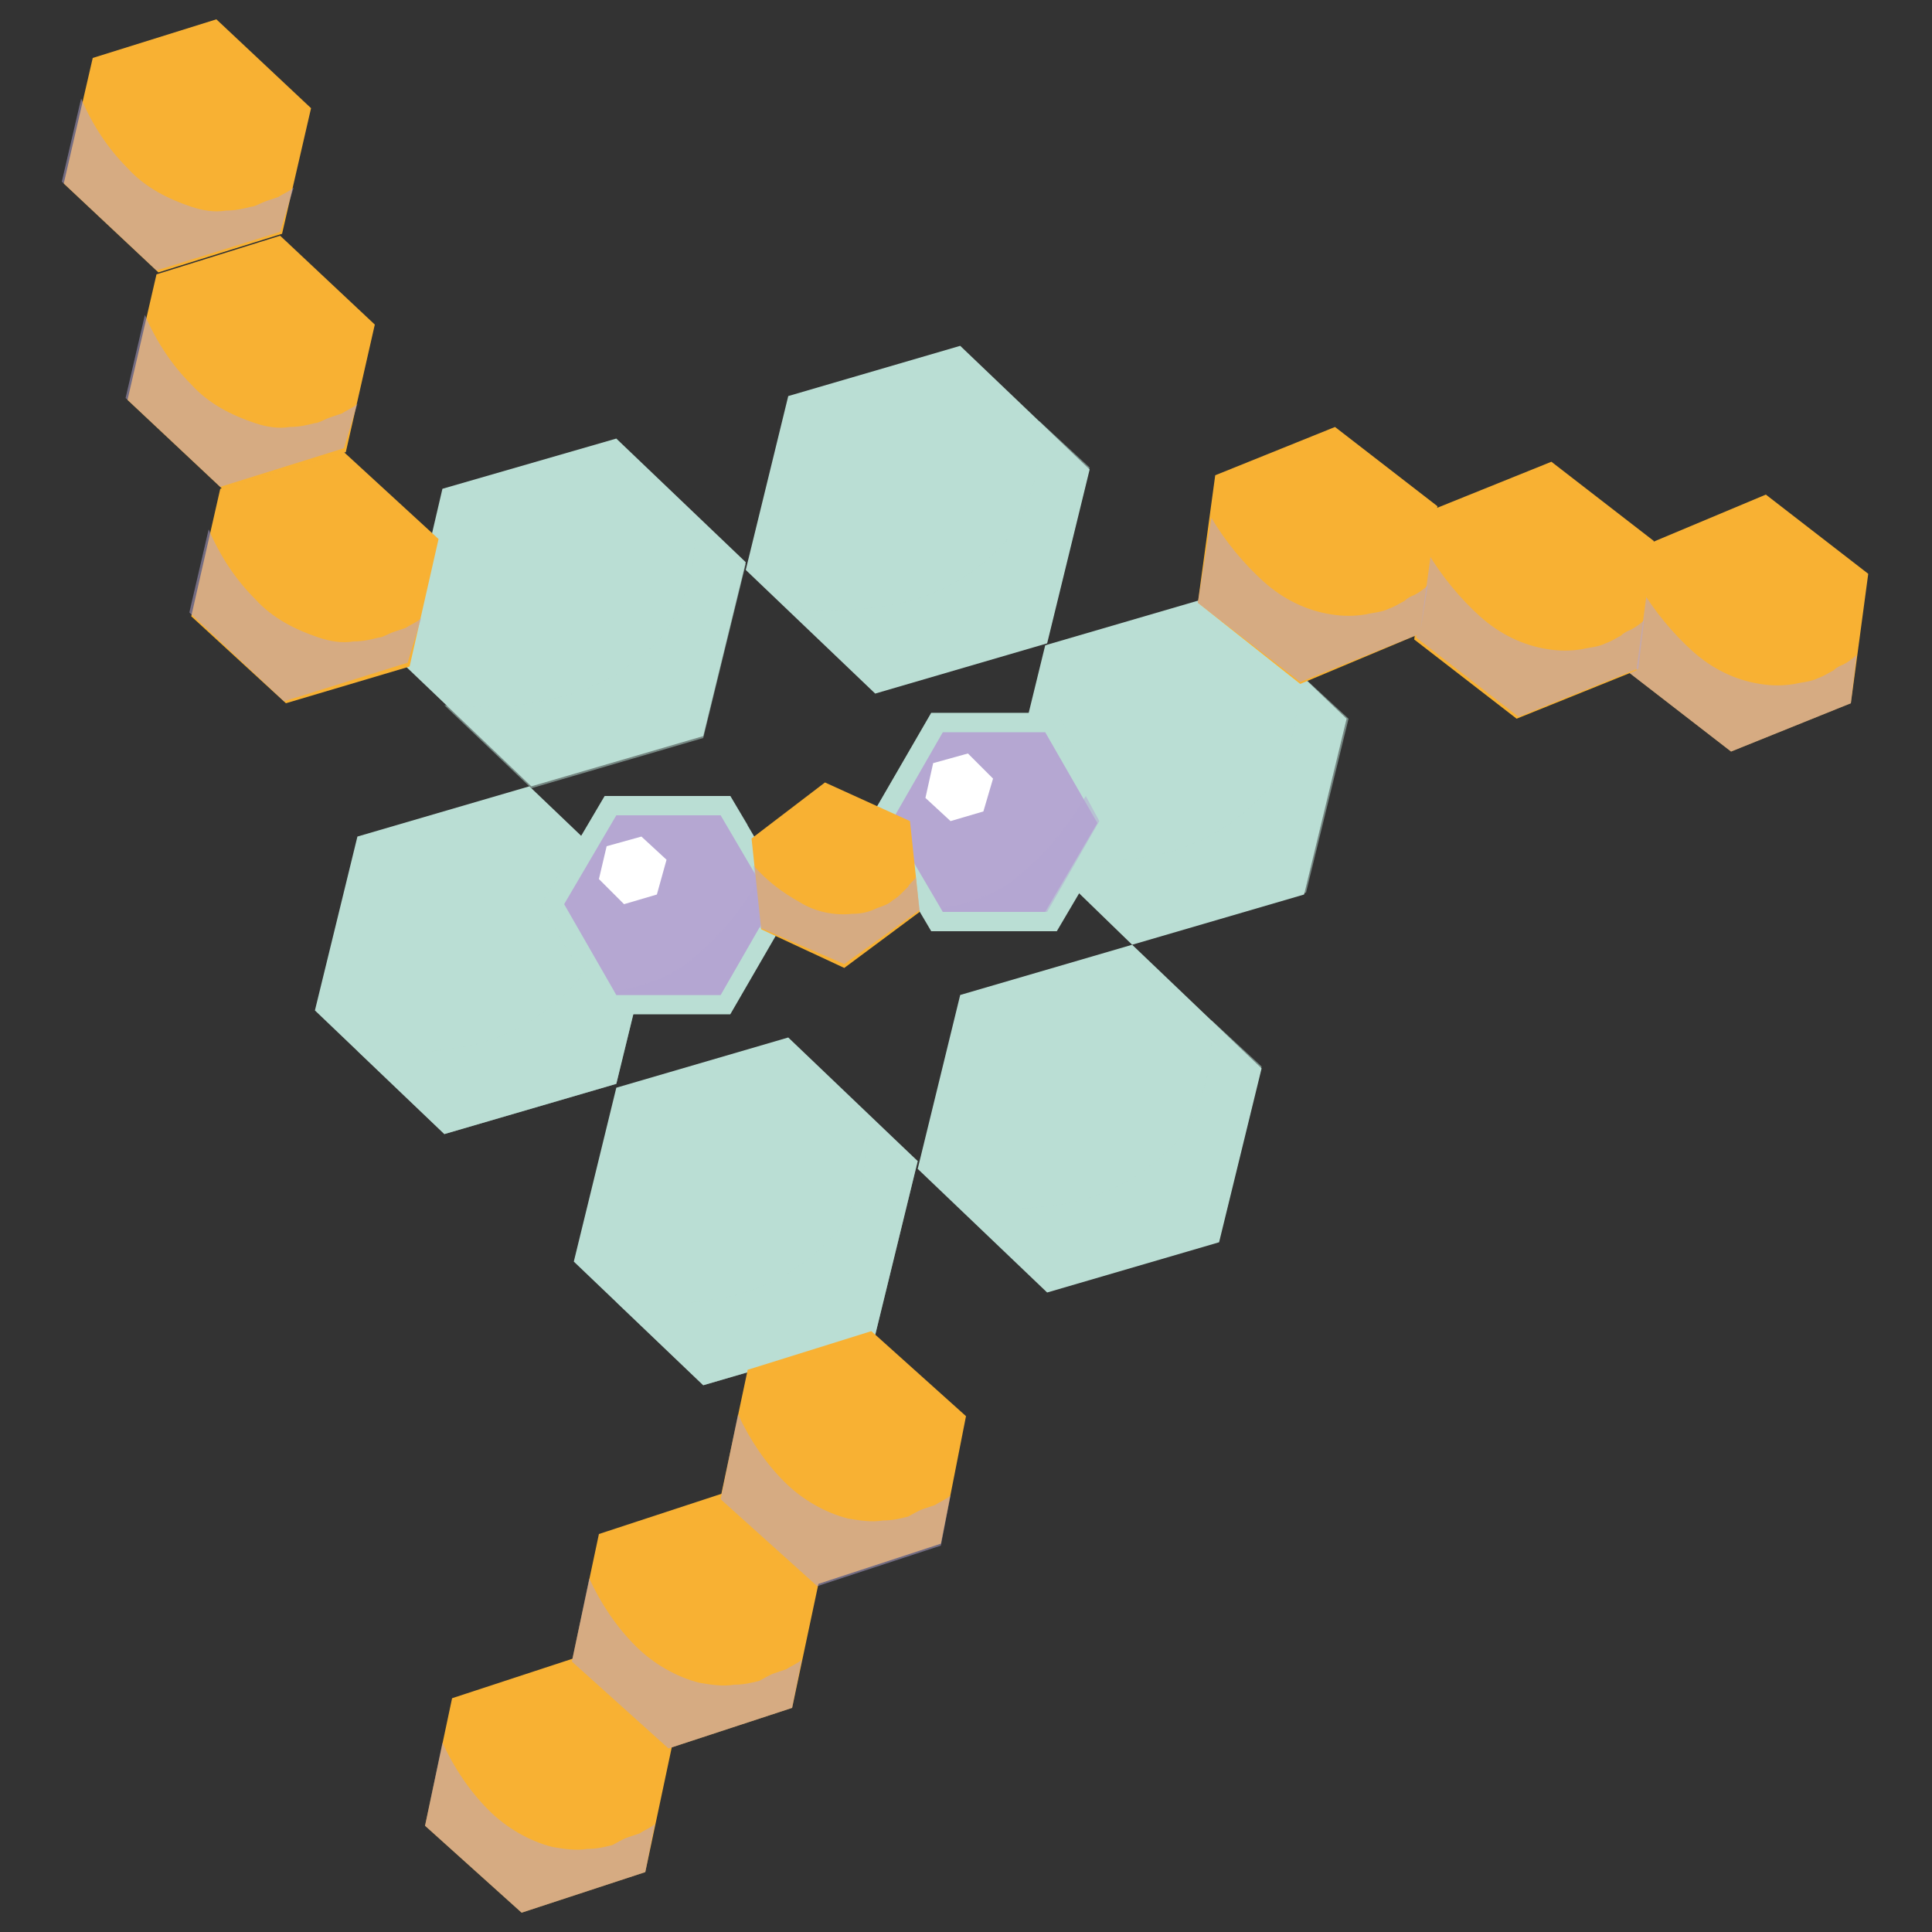 <svg xmlns="http://www.w3.org/2000/svg" xmlns:xlink="http://www.w3.org/1999/xlink" id="Layer_1" x="0" y="0" version="1.1" viewBox="0 0 100 100" xml:space="preserve" style="enable-background:new 0 0 100 100"><rect x="0" y="0" width="100" height="100" fill="#333333" stroke="none"/><style type="text/css">.st1,.st4{opacity:.5;fill:#b5a7d2}.st4{fill:#baded4}.st6{fill:#fff}.st7{fill:#baded4}.st12{fill:#b5a7d2}.st14{fill:#f8b133}</style><g><g><g><polygon points="54.2 33.3 45.3 35.9 38.6 29.5 40.8 20.5 49.7 17.9 56.4 24.3" class="st7"/><path d="M53.8,21.8c0,0.4,0,0.8,0,1.2c0,0,0,0,0,0c0,0,0,0,0,0c0,0-0.1,0.4-0.1,0.8c0,0.4-0.1,0.9-0.2,1.2 c-0.1,0.6-0.4,1.1-0.6,1.7c-0.3,0.7-0.9,1.5-1.5,2c-1.3,1.2-2.9,2.1-4.7,2.5c-1.9,0.4-3.9,0.5-5.9,0.3l4.5,4.3l8.9-2.6l2.2-9 L53.8,21.8z" class="st4"/></g><g><polygon points="67.5 46.3 58.6 48.9 51.9 42.4 54.1 33.4 63 30.8 69.7 37.2" class="st7"/><path d="M67.2,34.8c0,0.4,0,0.8,0,1.2c0,0,0,0,0,0c0,0,0,0,0,0c0,0-0.1,0.4-0.1,0.8c0,0.4-0.1,0.9-0.2,1.2 c-0.1,0.6-0.4,1.1-0.6,1.7c-0.3,0.7-0.9,1.5-1.5,2c-1.3,1.2-2.9,2.1-4.7,2.5c-1.9,0.4-3.9,0.5-5.9,0.3l4.5,4.3l8.9-2.6l2.2-9 L67.2,34.8z" class="st4"/></g><g><polygon points="36.4 38.1 27.5 40.7 20.8 34.3 22.9 25.3 31.9 22.7 38.6 29.1" class="st7"/><path d="M36,26.7c0,0.4,0,0.8,0,1.2c0,0,0,0,0,0c0,0,0,0,0,0c0,0-0.1,0.4-0.1,0.8c0,0.4-0.1,0.9-0.2,1.2 c-0.1,0.6-0.4,1.1-0.6,1.7c-0.3,0.7-0.9,1.5-1.5,2c-1.3,1.2-2.9,2.1-4.7,2.5C27,36.6,25,36.7,23,36.5l4.5,4.3l8.9-2.6l2.2-9 L36,26.7z" class="st4"/></g><g><polygon points="63.1 64.3 54.2 66.9 47.5 60.5 49.7 51.5 58.6 48.9 65.3 55.3" class="st7"/><path d="M62.7,52.8c0,0.4,0,0.8,0,1.2c0,0,0,0,0,0c0,0,0,0,0,0c0,0-0.1,0.4-0.1,0.8c0,0.4-0.1,0.9-0.2,1.2 c-0.1,0.6-0.4,1.1-0.6,1.7c-0.3,0.7-0.9,1.5-1.5,2c-1.3,1.2-2.9,2.1-4.7,2.5c-1.9,0.4-3.9,0.5-5.9,0.3l4.5,4.3l8.9-2.6l2.2-9 L62.7,52.8z" class="st4"/></g><g><polygon points="45.3 69.1 36.4 71.7 29.7 65.3 31.9 56.3 40.8 53.7 47.5 60.1" class="st7"/><path d="M44.9,57.7c0,0.4,0,0.8,0,1.2c0,0,0,0,0,0c0,0,0,0,0,0c0,0-0.1,0.4-0.1,0.8c0,0.4-0.1,0.9-0.2,1.2 c-0.1,0.6-0.4,1.1-0.6,1.7c-0.3,0.7-0.9,1.5-1.5,2c-1.3,1.2-2.9,2.1-4.7,2.5c-1.9,0.4-3.9,0.5-5.9,0.3l4.5,4.3l8.9-2.6l2.2-9 L44.9,57.7z" class="st4"/></g><g><polygon points="31.9 56.1 23 58.7 16.3 52.3 18.5 43.3 27.4 40.7 34.1 47.1" class="st7"/><path d="M31.5,44.7c0,0.4,0,0.8,0,1.2c0,0,0,0,0,0c0,0,0,0,0,0c0,0-0.1,0.4-0.1,0.8c0,0.4-0.1,0.9-0.2,1.2 c-0.1,0.6-0.4,1.1-0.6,1.7c-0.3,0.7-0.9,1.5-1.5,2c-1.3,1.2-2.9,2.1-4.7,2.5c-1.9,0.4-3.9,0.5-5.9,0.3l4.5,4.3l8.9-2.6l2.2-9 L31.5,44.7z" class="st4"/></g></g><g><polygon points="31.3 52.5 28 46.8 31.3 41.2 37.8 41.2 41.1 46.8 37.8 52.5" class="st7"/><path d="M30.3,50.1c0.7-1.4,1.7-2.8,2.8-3.9c1.6-1.5,3.5-2.7,5.6-3.5l-0.9-1.5h-6.5L28,46.8l2.1,3.6 C30.2,50.3,30.2,50.2,30.3,50.1z" class="st4"/><polygon points="31.9 51.5 29.2 46.8 31.9 42.2 37.3 42.2 40 46.8 37.3 51.5" class="st12"/><path d="M36.2,49.3c-0.5,0.5-1.1,0.9-1.7,1.2c-0.9,0.4-1.8,0.7-2.7,0.8l0.1,0.2h5.4l2.7-4.7l-0.7-1.3 C38.4,47,37.4,48.3,36.2,49.3z" class="st1"/><polygon points="34 46.3 32.3 46.8 31 45.5 31.4 43.8 33.2 43.3 34.5 44.5" class="st6"/></g><g><polygon points="48.2 48.2 44.9 42.6 48.2 36.9 54.7 36.9 58 42.6 54.7 48.2" class="st7"/><path d="M47.2,45.8c0.7-1.4,1.7-2.8,2.8-3.9c1.6-1.5,3.5-2.7,5.6-3.5l-0.9-1.5h-6.5l-3.3,5.7l2.1,3.6 C47.1,46.1,47.1,46,47.2,45.8z" class="st4"/><polygon points="48.8 47.2 46.1 42.6 48.8 37.9 54.1 37.9 56.8 42.6 54.1 47.2" class="st12"/><path d="M53.1,45c-0.5,0.5-1.1,0.9-1.7,1.2c-0.9,0.4-1.8,0.7-2.7,0.8l0.1,0.2h5.4l2.7-4.7l-0.7-1.3 C55.3,42.7,54.3,44,53.1,45z" class="st1"/><polygon points="50.9 42 49.2 42.5 47.9 41.3 48.3 39.5 50.1 39 51.4 40.3" class="st6"/></g><g><g><polygon points="43.7 50.1 39.4 48.1 38.9 43.4 42.7 40.5 47.1 42.5 47.6 47.2" class="st14"/><path d="M47.4,45.4c-0.1,0.2-0.3,0.3-0.4,0.5c0,0,0,0,0,0c0,0,0,0,0,0c0,0-0.2,0.2-0.3,0.3c-0.1,0.1-0.3,0.3-0.5,0.4 c-0.2,0.2-0.5,0.3-0.8,0.4c-0.4,0.2-0.8,0.3-1.3,0.3c-0.9,0.1-1.9-0.1-2.7-0.6c-0.9-0.5-1.7-1.1-2.4-1.9l0.3,3.2l4.4,1.9l3.9-2.8 L47.4,45.4z" class="st1"/></g><g><polygon points="8.2 14.1 3.3 9.5 4.8 3 11.2 1 16.1 5.6 14.6 12.1" class="st14"/><path d="M15.2,9.7c-0.2,0.2-0.5,0.3-0.8,0.5c0,0,0,0,0,0c0,0,0,0,0,0c0,0-0.3,0.1-0.6,0.2c-0.3,0.1-0.6,0.3-0.8,0.3 c-0.4,0.1-0.8,0.2-1.3,0.2c-0.6,0.1-1.2,0-1.8-0.2c-1.2-0.4-2.4-1-3.3-2c-1-1-1.8-2.2-2.4-3.6l-1,4.3l4.9,4.6l6.4-2L15.2,9.7z" class="st1"/><polygon points="11.5 25.3 6.6 20.7 8.1 14.2 14.5 12.2 19.4 16.8 17.9 23.4" class="st14"/><path d="M18.5,20.9c-0.2,0.2-0.5,0.3-0.8,0.5c0,0,0,0,0,0c0,0,0,0,0,0c0,0-0.3,0.1-0.6,0.2c-0.3,0.1-0.6,0.3-0.8,0.3 c-0.4,0.1-0.8,0.2-1.3,0.2c-0.6,0.1-1.2,0-1.8-0.2c-1.2-0.4-2.4-1-3.3-2c-1-1-1.8-2.2-2.4-3.6l-1,4.3l4.9,4.6l6.4-2L18.5,20.9z" class="st1"/><polygon points="14.8 36.4 9.9 31.9 11.4 25.3 17.8 23.4 22.7 27.9 21.2 34.5" class="st14"/><path d="M21.8,32c-0.2,0.2-0.5,0.3-0.8,0.5c0,0,0,0,0,0c0,0,0,0,0,0c0,0-0.3,0.1-0.6,0.2c-0.3,0.1-0.6,0.3-0.8,0.3 c-0.4,0.1-0.8,0.2-1.3,0.2c-0.6,0.1-1.2,0-1.8-0.2c-1.2-0.4-2.4-1-3.3-2c-1-1-1.8-2.2-2.4-3.6l-1,4.3l4.9,4.6l6.4-2L21.8,32z" class="st1"/></g><g><polygon points="89.6 38.9 84.3 34.8 85.2 28.2 91.4 25.6 96.7 29.7 95.8 36.4" class="st14"/><path d="M96.1,33.9c-0.2,0.2-0.5,0.4-0.7,0.5c0,0,0,0,0,0c0,0,0,0,0,0c0,0-0.3,0.1-0.5,0.3c-0.2,0.1-0.5,0.3-0.8,0.4 c-0.4,0.2-0.8,0.2-1.2,0.3c-0.6,0.1-1.2,0.1-1.8,0c-1.3-0.2-2.5-0.8-3.5-1.7c-1-0.9-2-2.1-2.7-3.3l-0.6,4.4l5.3,4.1l6.2-2.5 L96.1,33.9z" class="st1"/><polygon points="78.5 37.2 73.2 33.1 74.1 26.4 80.3 23.9 85.6 28 84.7 34.7" class="st14"/><path d="M85.1,32.1c-0.2,0.2-0.5,0.4-0.7,0.5c0,0,0,0,0,0c0,0,0,0,0,0c0,0-0.3,0.1-0.5,0.3c-0.2,0.1-0.5,0.3-0.8,0.4 c-0.4,0.2-0.8,0.2-1.2,0.3c-0.6,0.1-1.2,0.1-1.8,0c-1.3-0.2-2.5-0.8-3.5-1.7c-1-0.9-2-2.1-2.7-3.3l-0.6,4.4l5.3,4.1l6.2-2.5 L85.1,32.1z" class="st1"/><polygon points="67.3 35.4 62 31.2 62.9 24.6 69.1 22.1 74.4 26.2 73.5 32.8" class="st14"/><path d="M73.9,30.3c-0.2,0.2-0.5,0.4-0.7,0.5c0,0,0,0,0,0c0,0,0,0,0,0c0,0-0.3,0.1-0.5,0.3c-0.2,0.1-0.5,0.3-0.8,0.4 c-0.4,0.2-0.8,0.2-1.2,0.3c-0.6,0.1-1.2,0.1-1.8,0c-1.3-0.2-2.5-0.8-3.5-1.7c-1-0.9-2-2.1-2.7-3.3L62,31.2l5.3,4.1l6.2-2.5 L73.9,30.3z" class="st1"/></g><g><polygon points="27 99 22 94.5 23.4 87.9 29.8 85.8 34.8 90.3 33.4 96.9" class="st14"/><path d="M33.9,94.4c-0.2,0.2-0.5,0.3-0.8,0.5c0,0,0,0,0,0c0,0,0,0,0,0c0,0-0.3,0.1-0.6,0.2c-0.3,0.1-0.6,0.3-0.8,0.4 c-0.4,0.1-0.8,0.2-1.3,0.2c-0.6,0.1-1.2,0-1.8-0.1c-1.2-0.3-2.4-1-3.3-1.9c-1-1-1.8-2.2-2.4-3.5L22,94.5l5,4.5l6.4-2.1L33.9,94.4 z" class="st1"/><polygon points="34.6 90.5 29.6 86 31 79.4 37.4 77.3 42.4 81.8 41 88.4" class="st14"/><path d="M41.5,85.9c-0.2,0.2-0.5,0.3-0.8,0.5c0,0,0,0,0,0c0,0,0,0,0,0c0,0-0.3,0.1-0.6,0.2c-0.3,0.1-0.6,0.3-0.8,0.4 c-0.4,0.1-0.8,0.2-1.3,0.2c-0.6,0.1-1.2,0-1.8-0.1c-1.2-0.3-2.4-1-3.3-1.9c-1-1-1.8-2.2-2.4-3.5L29.6,86l5,4.5l6.4-2.1L41.5,85.9 z" class="st1"/><polygon points="42.3 82 37.3 77.5 38.7 70.9 45.1 68.9 50 73.3 48.7 79.9" class="st14"/><path d="M49.2,77.4c-0.2,0.2-0.5,0.3-0.8,0.5c0,0,0,0,0,0c0,0,0,0,0,0c0,0-0.3,0.1-0.6,0.2c-0.3,0.1-0.6,0.3-0.8,0.4 c-0.4,0.1-0.8,0.2-1.3,0.2c-0.6,0.1-1.2,0-1.8-0.1c-1.2-0.3-2.4-1-3.3-1.9c-1-1-1.8-2.2-2.4-3.5l-0.9,4.4l5,4.5l6.4-2.1 L49.2,77.4z" class="st1"/></g></g></g></svg>